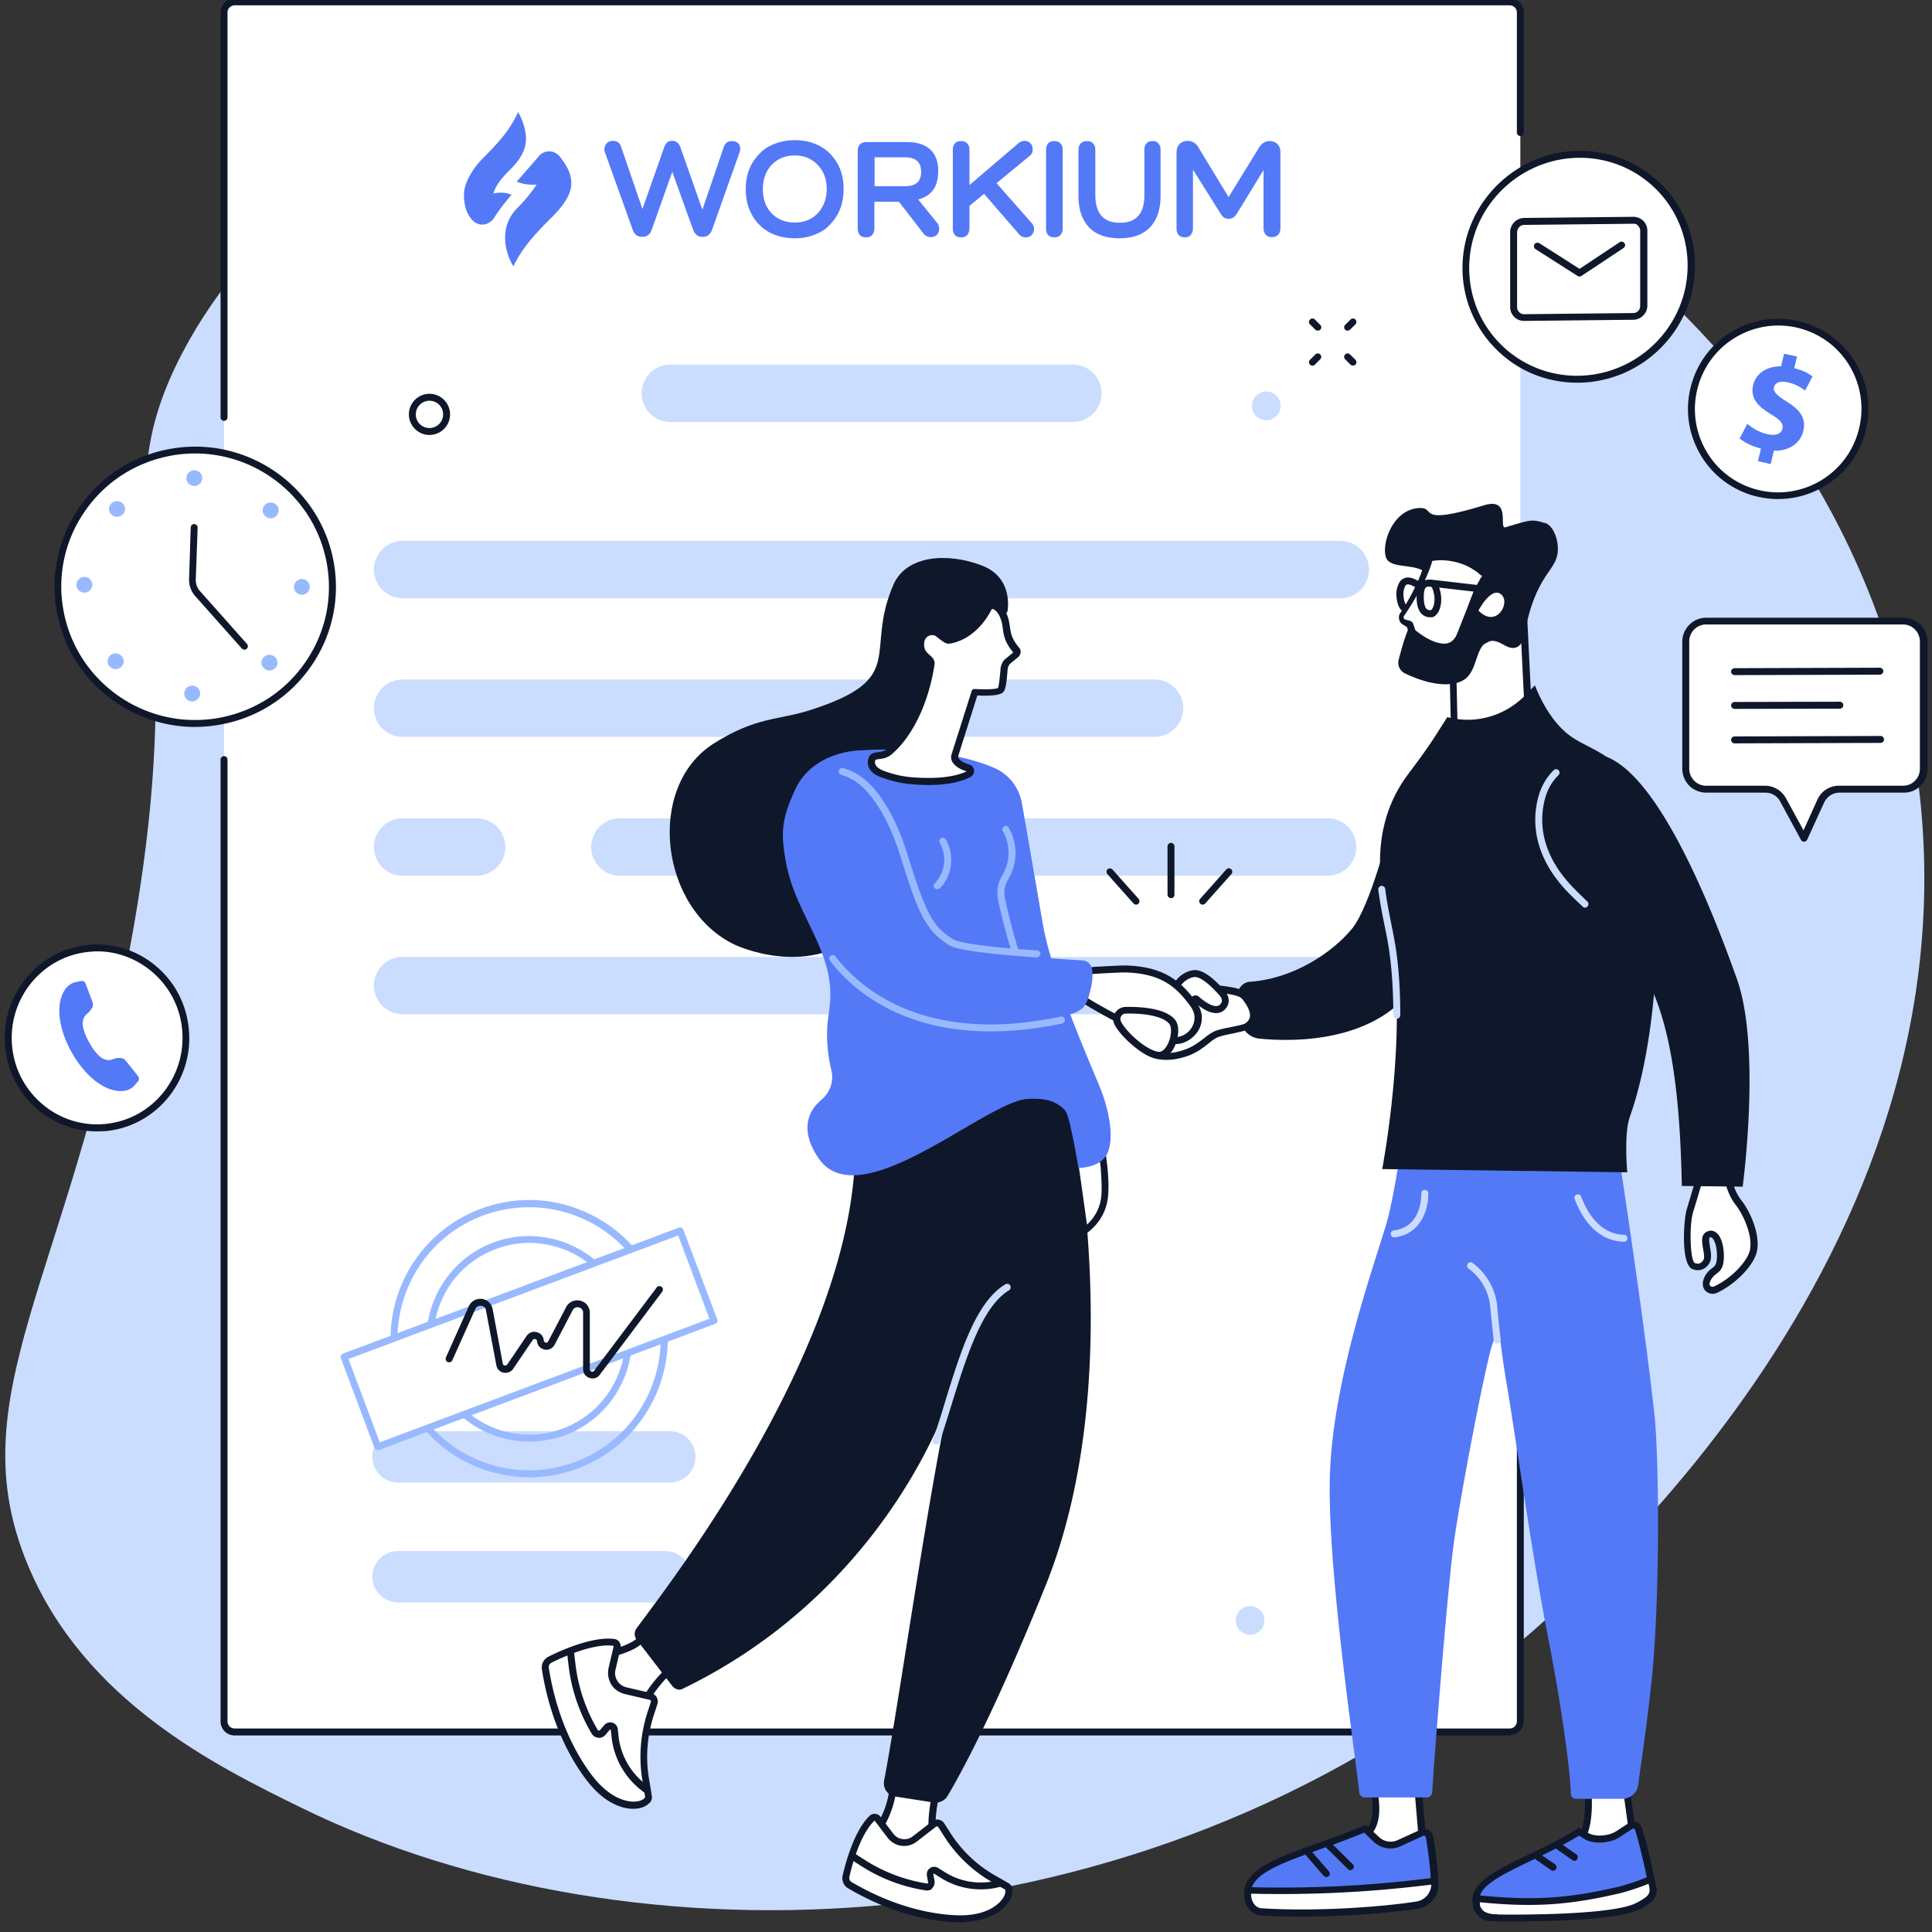 <svg xmlns="http://www.w3.org/2000/svg" width="240" height="240" fill="none" viewBox="0 0 240 240"><rect x="0" y="0" width="240" height="240" fill="#333333" stroke="none"/><g clip-path="url(#a)"><path fill="#CADDFF" d="M3.43 194.344c7.04 16.985 23.48 25.061 33.97 30.206 41.386 20.29 104.184 17.991 149.364-18.854 10.576-8.622 62.654-53.831 50.439-115.134C226.368 36.387 172.336 4.888 126.869.634 89.19-2.872 40.016 10.751 22.685 43.774c-10.92 20.778 2.242 27.389-6.639 74.465-7.702 40.754-21.239 55.325-12.617 76.105Z"/><path fill="#fff" d="M187.511 215.152H29.152a1.338 1.338 0 0 1-1.322-1.322V1.554c0-.719.604-1.322 1.322-1.322H187.54c.718 0 1.322.603 1.322 1.322v212.247c-.029.747-.604 1.351-1.351 1.351Z"/><g fill="#0F182A"><path d="M187.511 215.583H29.152a1.742 1.742 0 0 1-1.753-1.753V94.356c0-.23.201-.43.43-.43.23 0 .432.2.432.43V213.83c0 .488.402.891.891.891H187.54a.896.896 0 0 0 .891-.891V69.64c0-.23.201-.431.431-.431.23 0 .431.2.431.43V213.83c-.029.948-.805 1.753-1.782 1.753ZM27.83 52.28a.442.442 0 0 1-.431-.43V1.553c0-.977.776-1.753 1.753-1.753H187.54c.977 0 1.753.776 1.753 1.753V16.47c0 .23-.201.431-.431.431a.442.442 0 0 1-.431-.43V1.553a.896.896 0 0 0-.891-.891H29.152a.895.895 0 0 0-.891.89V51.85c0 .23-.201.432-.431.432Z"/></g><path fill="#5479F7" d="M114.08 24.799v-.029c1.667-.431 2.471-1.61 2.471-3.535 0-1.178-.345-2.07-1.006-2.673-.661-.603-1.638-.92-2.931-.92h-4.943c-.345 0-.633.087-.834.288-.201.201-.287.46-.287.833v9.6c0 .345.086.632.258.833.173.201.46.287.776.287.345 0 .575-.086.748-.287.172-.201.287-.46.287-.833v-3.305h3.046l3.047 3.937c.201.287.546.46.891.46.316 0 .575-.086.776-.288.172-.172.287-.43.287-.747 0-.287-.086-.546-.287-.776L114.08 24.8Zm-1.667-1.667h-3.765v-3.593h3.765c1.35 0 2.011.604 2.011 1.811 0 1.207-.661 1.782-2.011 1.782Zm-21.527-5.604c-.46 0-.804.23-.977.747l-2.644 7.731h-.029l-2.701-7.674c-.202-.575-.546-.833-1.035-.833-.489-.029-.805.259-1.006.833l-2.673 7.588h-.029l-2.644-7.703c-.143-.46-.488-.718-.977-.718-.316 0-.575.086-.776.287-.201.173-.287.431-.316.747 0 .173.029.374.115.518l3.391 9.455c.202.604.604.92 1.179.92.575 0 1.006-.287 1.207-.92L83.5 21.38h.029l2.558 7.127c.23.604.603.92 1.178.92s.977-.287 1.207-.92l3.334-9.398c.086-.23.144-.43.144-.603 0-.316-.087-.575-.288-.747-.201-.144-.43-.23-.776-.23Zm10.318.316c-.747-.288-1.552-.431-2.472-.431-.833 0-1.667.143-2.443.43-.747.288-1.322.633-1.753 1.064-.402.402-.718.776-.92 1.092-.66.977-.977 2.156-.977 3.507 0 1.35.317 2.5.978 3.535a5.352 5.352 0 0 0 2.644 2.126c.747.288 1.552.431 2.471.431.92 0 1.696-.143 2.414-.43.748-.288 1.351-.633 1.754-1.064.402-.402.718-.776.919-1.092.661-1.006.977-2.184.977-3.535s-.316-2.53-.977-3.506a5.439 5.439 0 0 0-2.615-2.127Zm.374 8.65c-.748.776-1.696 1.15-2.846 1.15-1.15 0-2.126-.373-2.874-1.15-.747-.775-1.092-1.781-1.092-3.017s.374-2.213 1.092-2.99c.748-.775 1.696-1.177 2.874-1.177 1.179 0 2.098.402 2.846 1.178.747.776 1.12 1.782 1.12 2.989 0 1.207-.402 2.242-1.12 3.018Zm57.135-8.564c-.23-.259-.546-.402-.977-.402-.575 0-1.035.287-1.351.833l-3.765 6.122-3.736-6.15c-.316-.547-.776-.834-1.379-.834-.432.029-.776.144-1.006.431-.23.259-.345.604-.345 1.035v9.398c0 .345.086.632.258.833.173.173.432.287.748.287s.574-.086.747-.287c.172-.201.287-.46.287-.833V21.12h.029l3.449 5.49c.23.373.546.574.977.574.431-.028.747-.23.977-.603l3.305-5.403h.029v7.156c0 .345.086.632.288.833.172.202.431.288.747.288s.575-.086.776-.288c.172-.2.287-.46.287-.833v-9.427c0-.402-.115-.747-.345-.977Zm-34.919 4.828 4.11-3.391c.287-.23.402-.489.373-.834 0-.287-.086-.546-.287-.747a1.041 1.041 0 0 0-.747-.287c-.288.029-.518.115-.719.287l-6.093 5.202v-4.34c0-.344-.086-.632-.287-.833-.173-.201-.431-.287-.747-.287-.317 0-.604.086-.776.287-.173.201-.259.46-.259.833v9.715c0 .345.086.632.259.833.172.201.459.287.776.287.316 0 .574-.086.747-.287.172-.201.287-.46.287-.833v-2.788l1.811-1.495 4.311 4.972c.23.288.517.431.862.431s.575-.086.747-.287c.173-.172.288-.46.288-.776 0-.287-.115-.546-.345-.776l-4.311-4.886Zm19.371-5.23c-.316 0-.575.086-.747.287-.173.172-.259.46-.259.805v5.633c0 2.27-1.006 3.42-3.047 3.42-2.011 0-3.046-1.15-3.046-3.42v-5.605c0-.344-.086-.632-.287-.833-.173-.201-.432-.287-.748-.287s-.575.086-.776.287c-.172.201-.287.46-.287.833v5.634c0 1.753.46 3.046 1.322 3.966.862.89 2.127 1.35 3.794 1.35 1.667 0 2.902-.46 3.765-1.35.862-.891 1.322-2.213 1.322-3.966V18.62c0-.345-.087-.604-.288-.805-.143-.201-.402-.316-.718-.287Zm-12.186 0c-.345 0-.604.086-.776.287-.173.201-.259.46-.259.833v9.715c0 .345.086.632.259.833.172.201.46.287.776.287s.575-.086.747-.287c.173-.201.288-.46.288-.833v-9.715c0-.344-.087-.632-.288-.833-.172-.201-.431-.287-.747-.287ZM67.29 19.08c-.23.143-.373.345-.546.546-1.38 1.61-2.558 2.931-2.558 2.931 1.179.518 2.472.374 2.472.374s-.948 1.494-2.443 2.96a5.11 5.11 0 0 0-1.466 3.794c.058 2.012 1.035 3.391 1.035 3.391.949-2.04 2.5-3.851 4.656-5.978 1.466-1.437 2.53-2.903 2.53-4.31 0-1.352-.69-2.358-1.294-3.162-.604-.863-1.552-1.064-2.386-.546Zm-5.978 4.972s.03-1.006 2.041-2.96c1.178-1.15 2.07-2.501 1.983-4.053-.115-1.782-.977-3.104-.977-3.104-.948 2.04-2.098 3.449-4.34 5.69-1.638 1.668-2.385 3.392-2.385 4.513 0 1.207.23 2.155.833 2.96.604.834 1.58 1.035 2.357.517.23-.143.402-.316.546-.546 1.035-1.61 2.184-2.874 2.184-2.874-1.207-.488-2.27-.143-2.242-.143Z"/><g fill="#CADDFF"><path d="M166.502 125.999H50.017a3.563 3.563 0 1 1 0-7.127h116.485a3.563 3.563 0 0 1 3.564 3.563 3.545 3.545 0 0 1-3.564 3.564ZM59.214 108.784h-9.197a3.563 3.563 0 1 1 0-7.128h9.197a3.563 3.563 0 0 1 3.564 3.564 3.582 3.582 0 0 1-3.564 3.564ZM164.921 108.784H77.005a3.563 3.563 0 1 1 0-7.128h87.916a3.564 3.564 0 1 1 0 7.128ZM143.424 91.54H50.018a3.563 3.563 0 1 1 0-7.128h93.406a3.563 3.563 0 1 1 0 7.128ZM166.502 74.324H50.018a3.563 3.563 0 1 1 0-7.128h116.484a3.564 3.564 0 1 1 0 7.128ZM133.278 52.424H83.27a3.563 3.563 0 1 1 0-7.128h50.008a3.563 3.563 0 0 1 3.564 3.564 3.582 3.582 0 0 1-3.564 3.564ZM82.61 199.057H49.442a3.202 3.202 0 0 1-3.19-3.191 3.201 3.201 0 0 1 3.19-3.19h33.195a3.201 3.201 0 0 1 3.19 3.19c-.029 1.754-1.437 3.191-3.219 3.191ZM83.213 184.17h-33.77a3.201 3.201 0 0 1-3.19-3.19 3.201 3.201 0 0 1 3.19-3.19h33.77a3.201 3.201 0 0 1 3.19 3.19 3.201 3.201 0 0 1-3.19 3.19Z"/></g><path fill="#99B9FF" d="M65.738 183.509c-6.983 0-13.536-4.283-16.123-11.18-3.334-8.881 1.178-18.825 10.088-22.159 4.31-1.61 8.967-1.466 13.163.46a17.02 17.02 0 0 1 8.996 9.628c3.334 8.88-1.179 18.825-10.088 22.158a17.057 17.057 0 0 1-6.036 1.093Zm0-33.54c-1.925 0-3.88.345-5.748 1.034-8.45 3.162-12.732 12.589-9.57 21.038 2.443 6.553 8.708 10.605 15.318 10.605 1.897 0 3.823-.345 5.72-1.034 4.08-1.524 7.328-4.57 9.14-8.536 1.81-3.966 1.953-8.421.43-12.502-1.523-4.081-4.57-7.329-8.536-9.14a16.343 16.343 0 0 0-6.754-1.465Z"/><path fill="#99B9FF" d="M65.738 179.083c-5.173 0-10.059-3.162-11.956-8.277-2.471-6.582.891-13.968 7.473-16.44 3.19-1.207 6.668-1.063 9.771.345 3.105 1.408 5.461 3.937 6.668 7.128 2.472 6.581-.89 13.967-7.472 16.439-1.495.517-2.99.805-4.484.805Zm0-24.688c-1.408 0-2.816.259-4.167.776-6.15 2.299-9.283 9.168-6.955 15.318 2.3 6.151 9.168 9.284 15.318 6.956 6.15-2.3 9.284-9.169 6.956-15.319a11.89 11.89 0 0 0-6.208-6.668c-1.61-.689-3.277-1.063-4.944-1.063Z"/><path fill="#fff" d="m84.506 152.925-41.768 15.647 4.174 11.142 41.768-15.647-4.174-11.142Z"/><path fill="#99B9FF" d="M46.913 180.146a.432.432 0 0 1-.402-.288l-4.167-11.151a.588.588 0 0 1 0-.316c.057-.115.143-.172.23-.23l41.76-15.663a.583.583 0 0 1 .315 0 .58.58 0 0 1 .23.23l4.225 11.18c.086.229-.029.459-.258.546l-41.76 15.663c-.058 0-.115.029-.173.029Zm-3.62-11.324 3.88 10.347 40.954-15.348-3.88-10.346-40.955 15.347Z"/><path fill="#0F182A" d="M73.613 171.237c-.115 0-.258-.029-.373-.058-.49-.172-.805-.603-.805-1.092v-7.013a.639.639 0 0 0-.517-.661c-.26-.057-.604 0-.777.345l-2.241 4.283a1.14 1.14 0 0 1-1.265.603c-.517-.115-.89-.517-.92-1.035-.028-.201-.172-.258-.23-.258a.269.269 0 0 0-.316.115l-2.414 3.563c-.258.403-.747.575-1.207.489a1.133 1.133 0 0 1-.89-.92l-1.294-6.84c-.058-.373-.345-.517-.604-.546a.698.698 0 0 0-.718.402l-2.846 6.352c-.086.23-.344.316-.574.23-.23-.086-.316-.345-.23-.575l2.845-6.351c.288-.633.92-.978 1.61-.92.69.086 1.207.575 1.35 1.264l1.265 6.783c.029.173.172.23.23.23.057 0 .201.029.316-.115l2.414-3.564c.288-.402.776-.603 1.265-.459.488.114.833.517.862 1.034a.298.298 0 0 0 .23.259c.057 0 .23.029.316-.144l2.242-4.282a1.547 1.547 0 0 1 1.753-.776 1.507 1.507 0 0 1 1.178 1.494v7.013c0 .201.144.259.201.287.058.029.23.058.345-.115l7.76-10.317c.144-.202.403-.23.604-.087.2.144.23.403.086.604l-7.76 10.318c-.201.287-.517.46-.89.46Z"/><path fill="#fff" d="M236.456 98.035h-7.99c-.977 0-1.868.575-2.299 1.494l-2.099 4.599-2.586-4.771a2.529 2.529 0 0 0-2.213-1.322h-7.358c-1.379 0-2.529-1.15-2.529-2.558V79.698c0-1.408 1.121-2.557 2.529-2.557h24.545c1.379 0 2.529 1.15 2.529 2.557v15.779c0 1.437-1.121 2.558-2.529 2.558Z"/><path fill="#0F182A" d="M224.097 104.559c-.143 0-.316-.086-.373-.23l-2.587-4.77a2.06 2.06 0 0 0-1.839-1.093h-7.358a3.058 3.058 0 0 1-2.098-.862 3.058 3.058 0 0 1-.862-2.098V79.727c0-1.638 1.322-2.989 2.96-2.989h24.544c1.639 0 2.961 1.351 2.961 2.99v15.778c0 .804-.317 1.552-.863 2.098-.546.575-1.293.862-2.098.862h-7.989c-.805 0-1.552.489-1.897 1.236L224.5 104.3c-.087.144-.23.259-.403.259ZM211.94 77.572c-1.149 0-2.098.948-2.098 2.126v15.779c0 .575.23 1.092.604 1.494.402.403.919.633 1.465.633h7.358c1.063 0 2.069.603 2.587 1.552l2.184 3.995 1.724-3.823a2.929 2.929 0 0 1 2.673-1.724h7.99c.546 0 1.092-.23 1.466-.633.402-.402.603-.92.603-1.494V79.698c0-1.178-.948-2.126-2.098-2.126H211.94Z"/><g fill="#0F182A"><path d="M215.475 83.866a.442.442 0 0 1-.431-.431c0-.23.201-.431.431-.431l18.049-.058c.23 0 .431.201.431.431 0 .23-.201.431-.431.431l-18.049.058ZM215.475 88.062a.442.442 0 0 1-.431-.431c0-.23.201-.431.431-.431l13.077-.03c.23 0 .431.202.431.432 0 .23-.201.431-.431.431l-13.077.029ZM215.475 92.344a.442.442 0 0 1-.431-.43c0-.23.201-.432.431-.432l18.135-.057c.23 0 .431.201.431.43 0 .23-.201.432-.431.432l-18.135.057Z"/></g><path fill="#fff" d="M228.258 58.65c4.347-4.066 4.574-10.886.507-15.232-4.067-4.347-10.887-4.574-15.233-.507s-4.573 10.887-.507 15.233c4.067 4.347 10.887 4.573 15.233.507Z"/><path fill="#0F182A" d="M220.878 61.995c-.977 0-2.012-.144-2.989-.403-2.874-.804-5.288-2.672-6.754-5.288-1.465-2.615-1.839-5.633-1.034-8.507.804-2.874 2.672-5.288 5.288-6.754 2.615-1.466 5.633-1.84 8.507-1.035 2.874.805 5.288 2.673 6.754 5.289 1.466 2.615 1.839 5.633 1.035 8.507-1.351 4.943-5.892 8.19-10.807 8.19Zm.029-21.555c-4.541 0-8.708 3.017-9.973 7.587a10.317 10.317 0 0 0 .949 7.875c1.35 2.414 3.563 4.138 6.236 4.886 5.49 1.523 11.209-1.696 12.732-7.214.747-2.673.402-5.46-.948-7.875-1.351-2.414-3.564-4.139-6.237-4.886a10.279 10.279 0 0 0-2.759-.373Z"/><path fill="#5479F7" d="m218.378 57.281.373-1.552c-1.092-.287-2.098-.776-2.644-1.264l.949-1.81c.603.516 1.494 1.063 2.558 1.292.948.202 1.667-.028 1.81-.69.144-.632-.287-1.12-1.408-1.781-1.609-.949-2.615-2.012-2.242-3.621.345-1.438 1.638-2.357 3.478-2.357l.373-1.552 1.61.345-.345 1.437c1.092.287 1.782.66 2.27 1.034l-.919 1.754c-.374-.26-1.064-.805-2.242-1.035-1.063-.23-1.523.172-1.638.632-.115.546.373 1.006 1.638 1.81 1.782 1.093 2.357 2.156 2.012 3.622-.345 1.466-1.696 2.5-3.65 2.443l-.403 1.667-1.58-.374Z"/><path fill="#fff" d="M204.781 43.991c6.055-4.856 7.066-13.652 2.259-19.645-4.806-5.993-13.612-6.914-19.667-2.058-6.055 4.857-7.067 13.652-2.26 19.646 4.807 5.992 13.613 6.914 19.668 2.057Z"/><path fill="#0F182A" d="M195.932 47.539c-3.794 0-7.387-1.466-10.059-4.139a14.218 14.218 0 0 1-4.197-10.116c0-7.933 6.496-14.457 14.457-14.543 3.851-.029 7.501 1.437 10.231 4.139a14.217 14.217 0 0 1 4.196 10.116c0 7.933-6.495 14.457-14.456 14.543h-.172Zm.316-27.936h-.144c-7.472.087-13.594 6.208-13.594 13.68 0 3.622 1.408 6.985 3.937 9.514a13.376 13.376 0 0 0 9.456 3.88h.144c7.472-.087 13.594-6.208 13.594-13.68a13.345 13.345 0 0 0-13.393-13.394Z"/><path fill="#fff" d="m202.915 39.29-13.565.143a1.288 1.288 0 0 1-1.293-1.293V28.8c0-.72.575-1.294 1.293-1.323l13.565-.143c.719 0 1.294.574 1.294 1.293v9.34c0 .748-.575 1.322-1.294 1.322Z"/><path fill="#0F182A" d="M189.321 39.865a1.721 1.721 0 0 1-1.724-1.696v-9.34c0-.949.776-1.725 1.724-1.754l13.566-.143c.46 0 .891.172 1.236.488.316.316.517.747.517 1.207v9.34c0 .95-.776 1.725-1.724 1.754l-13.595.144Zm13.623-12.071-13.594.144c-.488 0-.862.402-.891.89v9.341c0 .23.086.431.259.604a.825.825 0 0 0 .603.258l13.566-.143c.488 0 .862-.403.862-.891v-9.34a.825.825 0 0 0-.259-.605c-.115-.172-.316-.258-.546-.258Z"/><path fill="#0F182A" d="M196.219 34.347a.545.545 0 0 1-.23-.058l-5.231-3.334c-.201-.115-.258-.402-.143-.603.115-.201.402-.259.603-.144l5.001 3.19 4.972-3.305c.201-.144.46-.086.604.115.143.201.086.46-.115.604l-5.202 3.448a.467.467 0 0 1-.259.087Z"/><path fill="#fff" d="M24.237 89.873c9.413 0 17.043-7.605 17.043-16.986 0-9.38-7.63-16.985-17.043-16.985-9.412 0-17.043 7.605-17.043 16.985 0 9.381 7.63 16.986 17.043 16.986Z"/><path fill="#0F182A" d="M24.237 90.304c-8.22 0-15.577-5.834-17.158-14.198a17.25 17.25 0 0 1 2.73-13.02 17.37 17.37 0 0 1 11.21-7.3c9.455-1.781 18.623 4.456 20.405 13.882a17.25 17.25 0 0 1-2.73 13.02 17.37 17.37 0 0 1-11.21 7.3 18.007 18.007 0 0 1-3.247.316Zm0-33.971c-1.006 0-2.04.086-3.075.287-4.368.834-8.162 3.277-10.663 6.956a16.317 16.317 0 0 0-2.586 12.387c1.695 8.967 10.404 14.887 19.4 13.191 4.368-.833 8.162-3.276 10.662-6.955 2.5-3.65 3.42-8.047 2.587-12.387-1.523-7.932-8.507-13.48-16.325-13.48Z"/><path fill="#0F182A" d="M30.359 80.705a.462.462 0 0 1-.316-.144l-5.777-6.495a3.032 3.032 0 0 1-.776-2.156l.201-6.38c0-.23.201-.431.431-.431.23 0 .431.2.431.43l-.23 6.41c-.028.575.173 1.12.575 1.552l5.777 6.495a.417.417 0 0 1-.029.604.369.369 0 0 1-.287.115Z"/><g fill="#99B9FF"><path d="M25.1 59.207c.114.546-.26 1.034-.777 1.15-.546.086-1.063-.26-1.15-.777-.114-.546.26-1.034.777-1.15.517-.114 1.035.23 1.15.777ZM15.098 62.425c.46.317.575.92.258 1.351-.316.46-.92.546-1.379.259-.46-.316-.575-.92-.259-1.35.288-.46.92-.576 1.38-.26ZM10.298 71.68c.546-.086 1.064.259 1.15.776.115.517-.259 1.035-.776 1.15-.546.086-1.064-.259-1.15-.776-.115-.517.259-1.035.776-1.15ZM13.546 81.595a.98.98 0 0 1 1.38-.258c.46.316.574.92.258 1.35a.98.98 0 0 1-1.38.259c-.46-.287-.574-.89-.258-1.35ZM22.915 86.337c-.115-.546.259-1.035.776-1.15.546-.086 1.064.26 1.15.776.115.547-.259 1.035-.776 1.15a.947.947 0 0 1-1.15-.776ZM32.917 83.118c-.46-.316-.575-.92-.259-1.35.316-.46.92-.546 1.38-.259.46.316.575.92.258 1.35-.316.46-.948.576-1.38.26ZM37.688 73.864c-.546.086-1.064-.259-1.15-.776-.115-.517.259-1.034.776-1.15.546-.086 1.063.26 1.15.776.115.518-.23 1.035-.776 1.15ZM34.44 63.95a.98.98 0 0 1-1.38.258c-.46-.316-.574-.92-.258-1.351a.98.98 0 0 1 1.38-.259c.46.288.574.891.258 1.351Z"/></g><path fill="#fff" d="M12.051 140.111c6.096 0 11.037-5.006 11.037-11.18 0-6.175-4.941-11.18-11.037-11.18-6.095 0-11.036 5.005-11.036 11.18 0 6.174 4.941 11.18 11.036 11.18Z"/><path fill="#0F182A" d="M12.023 140.542c-2.644 0-5.174-.92-7.243-2.615-2.385-1.983-3.851-4.771-4.138-7.904-.604-6.38 4.052-12.042 10.346-12.646 3.018-.287 5.978.633 8.335 2.587 2.385 1.983 3.85 4.771 4.138 7.904.604 6.38-4.052 12.042-10.346 12.645-.345 0-.719.029-1.092.029Zm.057-22.36c-.345 0-.66.029-1.006.058-5.834.546-10.116 5.805-9.57 11.697.258 2.874 1.638 5.46 3.85 7.3a10.46 10.46 0 0 0 7.703 2.385c5.835-.546 10.117-5.805 9.57-11.697-.258-2.874-1.637-5.461-3.85-7.3-1.926-1.581-4.254-2.443-6.697-2.443Z"/><path fill="#5479F7" d="m17.167 133.702-1.58-1.983a.858.858 0 0 0-.604-.288h-.259c-.23 0-.46.058-.69.144-.632.259-1.638.259-2.931-2.041-1.293-2.299-.805-3.161-.287-3.592.23-.173.402-.402.574-.661l.058-.086a.826.826 0 0 0 .057-.69l-.89-2.357a.502.502 0 0 0-.518-.287l-.575.115a2.169 2.169 0 0 0-1.264.718c-1.38 1.638-1.15 4.886.69 8.105 1.839 3.248 4.54 5.087 6.61 4.685.488-.087.92-.345 1.236-.748l.402-.459a.59.59 0 0 0-.029-.575Z"/><path fill="#fff" d="m203.261 231.189-7.588-1.494c1.466-1.897 1.868-4.053 1.523-7.961l4.743-.259 1.322 9.714Z"/><path fill="#0F182A" d="m203.778 231.735-8.881-1.753.431-.546c1.409-1.782 1.782-3.794 1.437-7.645l-.028-.431 5.575-.317 1.466 10.692Zm-7.357-2.328 6.351 1.236-1.207-8.709-3.88.23c.23 3.392-.115 5.49-1.264 7.243Z"/><path fill="#5479F7" d="M203.548 227.165c.374 1.149 1.178 4.368 1.552 6.323.23 1.235-.517 2.414-1.696 2.787-3.333 1.064-11.409 1.351-18.135 1.926-.46.029-1.322-.144-1.724-1.236-1.437-3.765 5.748-5.202 12.646-9.455 0 0 .431.316 1.063.632 1.063.489 2.73.345 3.708-.316l1.58-1.035c.345-.23.862-.057 1.006.374Z"/><path fill="#0F182A" d="M185.154 238.661c-.689 0-1.58-.402-2.011-1.523-1.15-2.96 2.299-4.599 6.61-6.697 1.925-.919 4.081-1.954 6.208-3.276l.258-.144.23.173s.403.316.977.574c.92.432 2.415.288 3.306-.258l1.58-1.035c.288-.201.661-.23.977-.115.317.115.575.374.69.719.374 1.178 1.207 4.426 1.552 6.38a2.876 2.876 0 0 1-1.983 3.276c-2.529.805-7.559 1.15-12.904 1.524-1.782.115-3.593.258-5.317.402h-.173Zm11.008-10.634c-2.098 1.265-4.196 2.271-6.064 3.162-4.484 2.155-6.984 3.477-6.179 5.604.373 1.006 1.149.977 1.293.977 1.724-.144 3.564-.287 5.317-.402 5.058-.345 10.26-.719 12.703-1.495a2.058 2.058 0 0 0 1.408-2.299c-.345-1.868-1.149-5.116-1.523-6.265-.029-.115-.115-.144-.144-.144-.028-.029-.115-.029-.201.029l-1.581 1.034c-1.12.719-2.96.891-4.138.345a8.577 8.577 0 0 1-.891-.546Z"/><path fill="#fff" d="M205.33 234.379c0 .028 0 .057.029.057.23 1.236-.747 1.753-1.868 2.328-3.334 1.724-17.388 1.494-17.388 1.494s-1.868.144-2.414-.948c-.087-.172-.173-.259-.202-.46-.028-.23-.057-1.006-.057-1.006 7.013.748 11.582.403 17.876-1.092.776-.172 3.104-.948 3.794-1.351-.029 0 .058.288.23.978Z"/><path fill="#0F182A" d="M187.942 238.69h-1.868c-.23 0-2.155.086-2.816-1.179-.029-.028-.029-.057-.058-.086-.057-.115-.172-.258-.201-.517-.029-.23-.058-.977-.058-1.035 0-.115.058-.258.144-.345.086-.086.201-.115.345-.115 6.811.719 11.295.46 17.733-1.063.747-.172 3.046-.92 3.679-1.293.114-.058.258-.087.373-.029.115.057.23.144.259.287 0 0 .086.288.258 1.006 0 .058.029.086.029.086.288 1.552-.977 2.213-2.098 2.788-2.673 1.351-11.755 1.495-15.721 1.495Zm-1.868-.862c.144 0 13.997.229 17.187-1.437 1.264-.661 1.782-1.035 1.638-1.869v-.057c-.057-.173-.086-.345-.115-.46-.977.431-2.73.977-3.42 1.15-6.409 1.523-10.893 1.81-17.532 1.149 0 .201.029.403.029.46 0 .058.029.086.086.173.029.057.058.086.087.143.431.805 1.983.719 2.011.719l.029.029ZM195.587 231.16a.47.47 0 0 1-.259-.086l-2.098-1.466c-.201-.144-.23-.402-.115-.604.144-.201.403-.229.604-.114l2.098 1.465c.201.144.23.403.115.604a.374.374 0 0 1-.345.201ZM192.914 232.396a.326.326 0 0 1-.23-.087l-1.839-1.264c-.201-.144-.259-.402-.115-.604.144-.201.402-.258.604-.115l1.839 1.265c.201.144.259.402.115.604a.494.494 0 0 1-.374.201Z"/><path fill="#fff" d="m176.82 229.895-5.346 1.696-2.788-2.931c3.018-1.552 2.127-4.771 2.041-6.812l5.374-.23.719 8.277Z"/><path fill="#0F182A" d="m171.359 232.08-3.363-3.535.518-.259c2.299-1.178 2.069-3.391 1.897-5.346-.029-.373-.058-.747-.087-1.063l-.028-.431 6.236-.259.776 9.024-5.949 1.869Zm-1.983-3.306 2.213 2.328 4.742-1.494-.632-7.501-4.541.201c.029.201.029.374.057.603.201 1.84.46 4.34-1.839 5.863Z"/><path fill="#5479F7" d="M177.595 228.228c.202 1.264.547 3.621.633 5.748.057 1.322-.92 2.472-2.242 2.673-3.707.575-12.128 1.322-19.313.833-.489-.028-1.38-.373-1.639-1.609-.948-4.225 6.524-5.375 14.514-8.737l1.437 1.322a2.555 2.555 0 0 0 2.817.46l2.759-1.265a.766.766 0 0 1 1.034.575Z"/><path fill="#0F182A" d="M161.702 238.086c-1.695 0-3.391-.057-5.029-.144-.748-.057-1.725-.574-2.041-1.925-.776-3.535 3.535-5.087 9.025-7.042 1.753-.632 3.765-1.35 5.748-2.184l.258-.115 1.639 1.524a2.098 2.098 0 0 0 2.356.373l2.759-1.264c.316-.144.69-.144 1.035.028.316.173.546.489.603.834.202 1.236.575 3.65.633 5.805a3.057 3.057 0 0 1-2.587 3.133c-3.018.431-8.679.977-14.399.977Zm7.76-10.433c-1.925.805-3.822 1.495-5.547 2.098-5.259 1.897-9.082 3.248-8.478 6.036.259 1.15 1.092 1.265 1.236 1.265 7.127.459 15.405-.23 19.227-.834a2.208 2.208 0 0 0 1.868-2.242c-.086-2.126-.431-4.483-.632-5.69-.029-.115-.115-.201-.144-.201a.267.267 0 0 0-.259 0l-2.759 1.264c-1.092.517-2.385.288-3.305-.517l-1.207-1.179Z"/><path fill="#fff" d="M178.199 233.66v.316c.058 1.322-.92 2.471-2.242 2.673-3.707.574-12.128 1.322-19.313.833-.489-.029-1.38-.373-1.638-1.609-.087-.374-.058-1.064-.058-1.064h.517a148.24 148.24 0 0 0 21.728-1.063l1.006-.086Z"/><path fill="#0F182A" d="M161.702 238.086c-1.695 0-3.391-.057-5.029-.144-.748-.057-1.725-.574-2.041-1.925-.086-.431-.057-1.092-.057-1.179 0-.23.201-.402.431-.402h.517a147.59 147.59 0 0 0 21.67-1.063l.977-.115c.115-.029.23.028.345.086a.458.458 0 0 1 .144.316v.316a3.056 3.056 0 0 1-2.587 3.133c-2.989.431-8.65.977-14.37.977Zm-6.294-2.817c0 .202.029.403.058.518.258 1.149 1.092 1.264 1.235 1.264 7.128.46 15.405-.23 19.228-.833 1.063-.173 1.839-1.035 1.868-2.098l-.518.057a149.346 149.346 0 0 1-21.785 1.064l-.086.028ZM167.766 232.309a.432.432 0 0 1-.316-.115l-2.644-2.615a.418.418 0 0 1 0-.604.418.418 0 0 1 .604 0l2.644 2.615a.418.418 0 0 1 0 .604.444.444 0 0 1-.288.115ZM164.749 233.171a.46.46 0 0 1-.316-.143l-2.357-2.731c-.144-.172-.144-.46.057-.603.173-.144.46-.144.604.057l2.357 2.731c.143.172.143.459-.058.603a.48.48 0 0 1-.287.086Z"/><path fill="#5479F7" d="M185.356 167.098c-.805 2.385-3.909 18.394-4.771 24.688-.776 5.719-2.443 26.786-2.673 30.867-.029.345-.316.632-.661.632h-7.731a.657.657 0 0 1-.661-.603c-.432-4.254-4.053-28.051-3.65-39.576.431-12.559 6.064-27.504 7.156-31.614 1.092-4.11 2.414-13.853 2.414-13.853l26.039 4.053s3.276 21.095 4.684 33.856c.633 5.604.719 23.854-.373 33.597-.69 6.323-1.351 10.346-1.61 12.531a2.022 2.022 0 0 1-2.011 1.782h-5.72a.651.651 0 0 1-.661-.661c-.029-2.616-1.149-10.95-2.845-19.515-1.954-9.973-4.11-25.55-5.202-31.844-.345-2.07-.661-4.455-.92-6.726l-.804 2.386Z"/><path fill="#CADDFF" d="M185.988 166.897a.437.437 0 0 1-.432-.374c-.172-1.638-.344-3.161-.431-4.167a6.625 6.625 0 0 0-2.701-4.771c-.201-.144-.23-.403-.086-.604.143-.201.402-.23.603-.086 1.725 1.293 2.845 3.248 3.047 5.374.086 1.006.229 2.501.431 4.139a.448.448 0 0 1-.374.489h-.057ZM201.737 154.251c-3.822-.086-5.547-3.736-6.121-5.317-.087-.23.028-.46.258-.546.23-.086.46.029.546.259.518 1.408 2.041 4.656 5.317 4.742.23 0 .431.201.431.431a.423.423 0 0 1-.431.431ZM173.198 153.705a.436.436 0 0 1-.431-.374.445.445 0 0 1 .374-.488c3.535-.403 3.42-4.426 3.42-4.599 0-.23.172-.431.402-.431h.029c.23 0 .431.172.431.402.058 1.725-.747 5.087-4.196 5.49h-.029Z"/><path fill="#fff" d="m189.868 89.183-.604-12.215-8.823 4.599.172 7.73c.086 1.725 1.552 2.674 1.552 2.674 1.84 1.322 4.369 1.034 6.208-.259l.431-.287c.719-.546 1.121-1.38 1.064-2.242Z"/><path fill="#0F182A" d="M184.982 93.235a5.24 5.24 0 0 1-3.047-.948c-.057-.029-1.638-1.063-1.724-2.989l-.173-7.731a.46.46 0 0 1 .23-.402l8.824-4.599a.489.489 0 0 1 .402 0 .573.573 0 0 1 .23.345l.603 12.215a2.952 2.952 0 0 1-1.235 2.586l-.432.288c-1.149.833-2.442 1.235-3.678 1.235Zm-4.11-11.41.172 7.444c.058 1.466 1.351 2.3 1.351 2.3 1.581 1.12 3.909 1.034 5.719-.26l.432-.287c.603-.43.919-1.12.89-1.839l-.574-11.525-7.99 4.168Z"/><path fill="#0F182A" d="M176.216 63.115c2.357-.172-.575 2.3 8.134-.345 3.477-1.063 1.753 3.018 2.672 2.73 3.334-1.005 3.219-.976 4.858-.545 1.092.258 1.81 2.242 1.609 3.736-.259 1.954-1.868 2.472-3.248 6.61-.977 2.903-.718 4.656-1.868 5.116-1.178.431-2.069-1.12-3.391-.747-1.724.488-1.351 3.449-2.989 4.684-1.035.776-3.478 1.179-7.444-.69a1.475 1.475 0 0 1-.805-1.695c.23-.862.518-1.983.891-3.018 1.782-4.914 3.535-6.035 2.874-7.3-1.005-1.925-4.684-.776-5.317-2.356-.632-1.667.776-5.95 4.024-6.18Z"/><path fill="#fff" d="m184.579 71.45-.661 1.265a14.893 14.893 0 0 0-.805 1.84c-.431 1.178-1.235 3.19-1.695 4.34-1.437 3.65-5.978-.288-5.978-.288l-.316-1.006-.604-.23c-.115-.058-.23-.115-.316-.201a.692.692 0 0 1-.029-.834c.891-1.322 2.73-4.34 3.391-7.013 0 0 3.852-1.034 7.013 2.127Z"/><path fill="#0F182A" d="M185.01 71.393c-.143.345-.287.69-.46 1.035l-.459.92c-.144.287-.259.574-.374.833-.115.287-.201.575-.316.89-.431 1.208-.92 2.386-1.38 3.564l-.172.432c-.058.172-.144.316-.23.488a2.666 2.666 0 0 1-.747.862c-.316.23-.69.403-1.092.431a3.464 3.464 0 0 1-1.093-.028c-.689-.144-1.322-.431-1.896-.747-.575-.345-1.121-.69-1.639-1.15-.057-.058-.115-.115-.115-.201-.115-.345-.201-.661-.316-1.006l.259.259a3.261 3.261 0 0 1-.546-.288c-.086-.057-.23-.144-.345-.23-.115-.115-.201-.23-.23-.373a.944.944 0 0 1 .029-.834c.029-.029.029-.057.057-.086l.029-.058.086-.115.173-.258c.431-.69.833-1.38 1.207-2.098.373-.719.718-1.437 1.006-2.184.287-.748.546-1.495.718-2.242a.4.4 0 0 1 .316-.316c.374-.087.69-.144 1.035-.173.345-.029.661-.029 1.006-.029a7.753 7.753 0 0 1 1.983.345 8.52 8.52 0 0 1 2.673 1.408c.144.115.258.23.373.317l.058.028.057.058.144.144c.058.172.115.287.201.402Zm-.862.115H184.004l-.057-.057c-.115-.087-.23-.202-.345-.288-.23-.201-.489-.345-.747-.517a6.954 6.954 0 0 0-1.638-.719 7.486 7.486 0 0 0-1.782-.316 4.621 4.621 0 0 0-.891 0c-.288.029-.604.058-.862.115l.316-.316c-.431 1.638-1.179 3.133-1.983 4.54a31.867 31.867 0 0 1-1.294 2.099l-.172.259-.086.114-.029.058-.029.029a.314.314 0 0 0 0 .316c.058.115.144.144.288.172.201.058.402.087.574.173a.562.562 0 0 1 .259.258c.115.317.23.662.345 1.006l-.115-.2c.46.373.977.746 1.494 1.034.518.287 1.093.546 1.639.632.546.115 1.092.058 1.465-.259.202-.143.345-.344.489-.574.057-.115.115-.23.172-.374l.173-.431c.46-1.178.948-2.357 1.379-3.535.115-.288.23-.604.345-.891.115-.316.259-.604.403-.891.086-.144.143-.287.23-.431.057-.115.114-.23.201-.345.086-.201.23-.431.402-.661Z"/><path fill="#fff" d="M183.66 75.847s1.581-3.046 2.816-2.011c1.236 1.005-.603 4.31-2.816 2.011Z"/><g fill="#0F182A"><path d="M177.653 76.681c-.402 0-.747-.144-1.034-.402-.46-.46-.69-1.236-.633-2.386.058-.948.316-1.494.862-1.753a1.529 1.529 0 0 1 1.179-.029c.316.115.546.345.661.633.575 1.437.345 2.644-.029 3.305-.23.373-.517.603-.805.632-.086-.029-.143 0-.201 0Zm-.144-3.822c-.086 0-.172.028-.287.057-.259.115-.345.603-.345 1.006-.057 1.15.201 1.58.345 1.724.115.115.316.173.546.144.201-.086.776-1.178.144-2.759-.029-.029-.086-.115-.173-.144-.086 0-.143-.028-.23-.028Z"/><path d="M185.097 73.72h-.058l-7.415-.861a.43.43 0 0 1-.373-.49.446.446 0 0 1 .488-.373l7.415.863a.43.43 0 0 1 .374.488.435.435 0 0 1-.431.374ZM174.406 75.934c-.058 0-.115 0-.173-.029-.23-.115-.431-.402-.575-.862-.115-.345-.46-1.58.173-2.673.172-.316.46-.517.804-.604.776-.172 1.667.489 1.754.546.201.144.23.403.086.604-.144.201-.403.23-.604.086-.201-.143-.747-.46-1.063-.402-.058 0-.144.057-.23.172-.489.891-.115 2.127.086 2.357a.452.452 0 0 1 .173.546c-.115.172-.259.259-.431.259Z"/></g><path fill="#0F182A" d="M172.681 102.749s-2.443 9.886-4.771 12.674c-2.328 2.788-6.984 6.064-12.473 6.524 0 0-3.104-.201-1.15 5.403.316.92 1.121 1.552 2.098 1.667 4.196.431 15.951.719 20.492-8.449 5.576-11.295-4.196-17.819-4.196-17.819Z"/><path fill="#0F182A" d="M190.672 85.13s1.322 3.737 3.909 5.921c2.587 2.185 6.495 2.3 8.766 7.731 3.966 9.427 2.816 29.718-.891 39.978-.747 2.07-.316 6.869-.316 6.869l-30.436-.402s3.334-17.359.977-29.085c-.977-4.857-3.133-12.905 2.328-20.09 1.236-1.638 2.472-3.305 3.564-5.058l1.207-1.897c.259.058.546.115.862.172 3.276.575 6.639-.574 8.938-3.017l1.092-1.121Z"/><path fill="#CADDFF" d="M173.515 126.545a.443.443 0 0 1-.432-.431c0-3.793-.287-7.127-.833-9.886-.058-.316-.144-.661-.201-1.006-.288-1.38-.604-2.96-.834-4.685a.446.446 0 0 1 .374-.488c.23-.029.46.143.489.373.201 1.696.546 3.248.804 4.627.086.345.144.69.201 1.006.575 2.817.863 6.208.863 10.059a.423.423 0 0 1-.431.431Z"/><path fill="#fff" d="M214.757 146.75s.201 1.409 1.207 2.673c1.006 1.265 2.27 4.052 1.811 6.007-.345 1.437-2.3 3.65-4.656 4.742-.345.172-.748.115-1.006-.172-.201-.23-.288-.575-.029-1.121.489-1.006 1.121-.978 1.437-1.696.374-.92.144-4.024-1.121-3.88-1.149.115 0 2.357-.345 3.248-.287.718-.977 1.034-1.667.718-1.006-.431-.891-5.346-.431-6.869.46-1.523 1.236-4.167 1.236-4.167l3.564.517Z"/><path fill="#0F182A" d="M212.745 160.718a1.24 1.24 0 0 1-.92-.403c-.201-.229-.488-.747-.115-1.609.288-.632.661-.92.949-1.15.23-.172.373-.287.488-.546.259-.603.173-2.414-.345-3.104-.172-.23-.287-.201-.344-.201-.029 0-.087 0-.087.029-.115.172 0 .805.058 1.236.115.603.201 1.236.029 1.695-.173.46-.518.834-.949 1.006-.402.173-.862.144-1.293-.028-1.437-.633-1.064-6.122-.69-7.387.46-1.523 1.236-4.167 1.236-4.167l.115-.345 4.282.604.058.316a5.8 5.8 0 0 0 1.121 2.471c1.092 1.38 2.385 4.283 1.896 6.381-.402 1.696-2.586 3.966-4.885 5.058-.23.115-.403.144-.604.144Zm-.259-7.846c.288 0 .661.115 1.006.546.719.977.805 3.132.46 3.937-.172.46-.488.69-.747.891a2.355 2.355 0 0 0-.719.834c-.201.459-.086.603-.028.661.115.115.316.143.488.057 2.271-1.063 4.11-3.161 4.426-4.455.403-1.81-.805-4.454-1.753-5.661-.776-1.006-1.092-2.041-1.236-2.558l-2.903-.403c-.23.776-.776 2.644-1.149 3.823-.518 1.695-.374 6.035.201 6.351.201.087.431.115.632.029.201-.086.374-.259.489-.517.086-.23 0-.805-.086-1.236-.115-.747-.259-1.437.115-1.897.115-.144.316-.316.689-.374.029-.028.087-.028.115-.028Z"/><path fill="#fff" d="M154.69 123.815c.459.69 1.925 2.53.201 3.679-.46.288-3.162.661-3.88 1.006-1.064.517-1.84 1.609-3.478 2.213-3.017 1.121-4.914.374-6.524-1.293-1.609-1.667 2.874-7.185 6.093-6.898 3.19.259 6.898.287 7.588 1.293Z"/><path fill="#0F182A" d="M144.889 131.661c-1.581 0-2.903-.632-4.196-1.954-.603-.632-.603-1.638-.029-2.874 1.006-2.127 3.966-4.972 6.467-4.742.632.057 1.264.086 1.897.143 3.305.23 5.374.403 6.006 1.351l.115.144c.403.575 1.179 1.696.949 2.759-.115.546-.431 1.006-.977 1.351-.288.172-.92.316-1.983.546-.748.144-1.639.345-1.926.488-.402.202-.747.46-1.15.805-.632.489-1.322 1.035-2.356 1.437-1.035.374-1.955.546-2.817.546Zm1.983-8.737c-1.925 0-4.426 2.242-5.403 4.283-.431.89-.46 1.58-.144 1.925 1.725 1.782 3.535 2.127 6.065 1.178.891-.344 1.523-.833 2.126-1.293.431-.345.834-.661 1.322-.891.403-.201 1.236-.373 2.127-.546.604-.115 1.523-.316 1.696-.431.345-.23.546-.489.603-.805.144-.718-.488-1.638-.833-2.098l-.115-.143c-.431-.633-3.161-.834-5.346-.978-.632-.057-1.293-.086-1.925-.143-.058-.058-.115-.058-.173-.058Z"/><path fill="#fff" d="M152.103 124.735c.23-.431.086-.949-.23-1.322-.776-.891-2.385-2.587-3.535-2.501-1.351.115-3.046 1.61-2.529 4.168.345 1.638 1.782.833 1.983.172.201-.69.517-1.437.862-1.149.402.402 2.558 2.241 3.449.632Z"/><path fill="#0F182A" d="M146.7 126.488h-.058c-.287 0-1.006-.172-1.236-1.293-.316-1.61.173-2.702.633-3.334.575-.776 1.437-1.265 2.27-1.351 1.236-.115 2.817 1.38 3.88 2.644.46.546.575 1.236.288 1.811-.259.488-.661.776-1.121.862-1.006.173-2.156-.632-2.817-1.207a6.66 6.66 0 0 0-.316.805c-.172.517-.805 1.063-1.523 1.063Zm1.753-5.116h-.058c-.603.058-1.235.431-1.666 1.006-.374.489-.748 1.351-.489 2.644.086.403.23.604.431.604.316 0 .661-.287.719-.46.287-.948.574-1.379.948-1.494.23-.058.431 0 .632.172.69.604 1.638 1.236 2.242 1.121.144-.029.345-.086.517-.402.144-.288 0-.604-.172-.834-1.293-1.494-2.443-2.357-3.104-2.357ZM194.409 95.075c-1.38.92-2.415 2.27-2.846 3.88-.776 2.759-.833 7.214 3.794 11.841 7.588 7.587 13.077 10.174 13.566 36.529l7.558.086s2.328-17.244-.718-25.809c-2.731-7.673-9.485-25.32-16.44-27.677-1.121-.373-3.908.518-4.914 1.15Z"/><path fill="#CADDFF" d="M196.909 112.75c-.115 0-.23-.028-.287-.115a64.685 64.685 0 0 1-1.581-1.523c-4.713-4.713-4.742-9.283-3.909-12.243a7.34 7.34 0 0 1 1.868-3.19.417.417 0 0 1 .604 0 .418.418 0 0 1 0 .603 6.41 6.41 0 0 0-1.638 2.788c-.776 2.759-.748 6.984 3.678 11.41a69.268 69.268 0 0 0 1.552 1.523.416.416 0 0 1 0 .604.352.352 0 0 1-.287.143Z"/><path fill="#fff" d="M116.465 221.963s-1.495 5.173-.115 7.674l.374 1.034-8.45-2.27.603-.862c1.093-1.524 1.782-3.248 1.984-5.03l5.604-.546Z"/><path fill="#0F182A" d="m117.413 231.275-9.858-2.645.978-1.35c1.034-1.466 1.695-3.133 1.925-4.829l.058-.345 6.552-.632-.172.604c0 .057-1.437 5.029-.144 7.328l.029.058.632 1.811Zm-8.421-3.162 7.042 1.897-.086-.201c-1.15-2.127-.403-5.892-.058-7.358l-4.627.431a11.925 11.925 0 0 1-2.012 4.886l-.259.345Z"/><path fill="#fff" d="m116.925 226.733.718 1.121a16.178 16.178 0 0 0 5.633 5.432l1.753 1.006a.512.512 0 0 1 .288.46v.086c.086 1.092-1.523 3.305-5.49 3.478-2.443.115-8.018-.489-14.284-4.168a1.024 1.024 0 0 1-.488-1.149c.374-1.638 1.437-5.49 3.248-7.214a.45.45 0 0 1 .689.057l1.61 2.127a2.152 2.152 0 0 0 3.018.403l2.414-1.869c.287-.172.718-.086.891.23Z"/><path fill="#0F182A" d="M119.339 238.804c-1.926 0-7.444-.373-13.968-4.224-.575-.316-.833-.978-.69-1.61.374-1.638 1.466-5.633 3.363-7.415a.852.852 0 0 1 .69-.23.879.879 0 0 1 .632.345l1.609 2.127c.288.374.69.603 1.15.661.46.057.891-.058 1.265-.345l2.414-1.868c.23-.172.517-.259.805-.201.287.057.546.23.689.46l.719 1.12a15.846 15.846 0 0 0 5.489 5.289l1.753 1.006c.288.172.489.459.518.804v.087c.028.574-.259 1.264-.805 1.896-.632.719-2.127 1.897-5.087 2.041-.144.057-.316.057-.546.057Zm-10.692-12.645c-1.753 1.638-2.787 5.432-3.132 6.984-.058.258.057.546.287.661 7.128 4.196 12.933 4.167 14.025 4.11 2.645-.115 3.938-1.15 4.484-1.754.46-.517.603-1.006.575-1.264v-.086c0-.058-.029-.087-.086-.115l-1.754-1.006c-2.328-1.38-4.339-3.305-5.776-5.605l-.719-1.121c-.029-.057-.086-.086-.115-.086-.029 0-.086 0-.144.029l-2.414 1.868a2.53 2.53 0 0 1-1.897.517c-.689-.086-1.293-.459-1.724-1.005l-1.61-2.127c.029 0 .029 0 0 0Z"/><path fill="#0F182A" d="M115.172 234.839h-.144a20.617 20.617 0 0 1-8.019-3.018l-1.351-.862c-.201-.115-.258-.403-.143-.604.115-.201.402-.259.603-.144l1.351.863a20.128 20.128 0 0 0 7.674 2.902c.057 0 .115-.028.115-.028.028-.029.057-.058.028-.144l-.143-.805c-.058-.373.086-.747.402-.948a.915.915 0 0 1 1.006 0l.69.431a8.378 8.378 0 0 0 6.495 1.15l.431-.115a.429.429 0 1 1 .201.833l-.431.115a9.33 9.33 0 0 1-7.185-1.265l-.69-.431s-.028-.028-.086 0c-.029.029-.029.058-.029.087l.144.804c.058.316-.057.661-.287.891-.086.201-.345.288-.632.288Z"/><path fill="#fff" d="M84.534 206.213s-4.34 3.564-4.8 6.495l-.344 1.093-5.317-7.933 1.063-.143c1.753-.662 3.507-.891 4.8-2.3l4.598 2.788Z"/><path fill="#0F182A" d="m79.505 214.778-6.18-9.255 1.668-.258c.43-.173.862-.288 1.293-.431 1.293-.403 2.414-.776 3.305-1.725l.23-.258 5.432 3.305-.46.373c-.029.029-4.225 3.507-4.656 6.237v.057l-.632 1.955Zm-4.713-8.594 4.426 6.611.057-.201c.431-2.501 3.334-5.317 4.512-6.323l-3.822-2.3c-.977.949-2.184 1.323-3.42 1.725-.431.144-.862.259-1.294.431l-.086.029-.373.028Z"/><path fill="#fff" d="m81.23 211.558-.432 1.323c-.862 2.644-1.092 5.431-.632 8.162l.345 2.098a.636.636 0 0 1-.172.546l-.087.057c-.833.805-3.65.949-6.409-2.126-1.724-1.897-4.914-6.841-6.121-14.313a1.08 1.08 0 0 1 .603-1.15c1.552-.776 5.374-2.471 7.932-2.155.288.028.489.316.403.575l-.633 2.701a2.244 2.244 0 0 0 1.667 2.702l3.076.718a.68.68 0 0 1 .46.862Z"/><path fill="#0F182A" d="M78.7 224.693h-.172c-.977-.029-2.932-.431-5.001-2.759-.805-.891-4.828-5.748-6.208-14.543a1.503 1.503 0 0 1 .834-1.609c1.551-.776 5.489-2.529 8.162-2.184a.85.85 0 0 1 .632.402c.144.201.201.489.144.719l-.632 2.701c-.115.489-.03.977.23 1.38.258.402.66.689 1.12.804l3.076.719c.287.057.546.259.69.517.143.259.172.575.085.862l-.43 1.322c-.834 2.558-1.064 5.317-.604 7.961l.345 2.099a1 1 0 0 1-.316.919l-.087.058c-.402.402-1.092.632-1.868.632Zm-3.161-20.291c-2.414 0-5.662 1.466-7.013 2.127a.619.619 0 0 0-.345.69c1.351 8.565 5.231 13.249 6.007 14.111 1.868 2.07 3.564 2.443 4.397 2.472.719.029 1.207-.172 1.409-.374l.086-.057a.31.31 0 0 0 .057-.173l-.345-2.098c-.46-2.787-.23-5.69.633-8.363l.43-1.322c.03-.086 0-.144-.028-.172-.029-.029-.058-.087-.144-.087l-3.075-.718c-.69-.173-1.293-.575-1.667-1.179-.373-.603-.488-1.322-.345-2.04l.633-2.702v-.028l-.03-.029c-.23-.058-.43-.058-.66-.058Z"/><path fill="#0F182A" d="M80.338 222.796a.467.467 0 0 1-.258-.086l-.374-.288a9.726 9.726 0 0 1-3.736-6.639l-.086-.833c0-.029-.029-.058-.058-.086-.057-.029-.086.028-.086.028l-.546.633c-.23.258-.546.402-.891.345a1.04 1.04 0 0 1-.805-.518 21.358 21.358 0 0 1-2.874-8.507l-.2-1.696a.446.446 0 0 1 .373-.488c.23-.029.46.144.488.373l.201 1.696a21.002 21.002 0 0 0 2.76 8.162c.028.058.115.087.143.087.029 0 .086 0 .144-.058l.546-.632a.95.95 0 0 1 1.006-.288.921.921 0 0 1 .66.805l.087.834c.259 2.385 1.495 4.598 3.42 6.035l.374.287c.201.144.23.403.086.604-.115.172-.23.23-.374.23ZM105.687 136.145l16.009-4.685 11.093 5.116s7.731 34.057-2.931 60.469c-6.409 15.894-10.663 23.567-12.157 26.068-.345.575-1.035.891-1.696.804l-4.8-.747c-.948-.144-1.552-1.034-1.379-1.983 1.696-8.737 5.317-34.488 8.105-47.479 0 0-.029-.029-.029 0-.747 2.271-8.737 24.314-33.138 36.098-.46.23-1.034-.029-1.322-.46l-4.397-5.719c-.287-.403-.259-.949.029-1.351 3.88-5.288 31.355-40.351 26.613-66.131Z"/><path fill="#CADDFF" d="M116.292 179.456c-.057 0-.086 0-.143-.029-.23-.086-.345-.316-.259-.546a123.017 123.017 0 0 0 1.466-4.598c1.983-6.438 3.88-12.531 7.53-14.744a.46.46 0 0 1 .603.144.459.459 0 0 1-.143.603c-3.363 2.041-5.289 8.249-7.157 14.255-.46 1.524-.977 3.104-1.466 4.628a.502.502 0 0 1-.431.287Z"/><path fill="#0F182A" d="M125.144 75.99s.891-4.195-3.19-5.747c-4.196-1.61-9.369-1.322-10.979 2.414-3.678 8.478 2.012 11.611-10.403 15.577-3.91 1.236-6.668.805-11.928 4.139-8.45 5.374-6.696 20.52 2.616 24.975 0 0 9.455 4.57 16.41-2.127l8.651-5.518.546-13.02 2.702-14.887 5.575-5.805Z"/><path fill="#fff" d="m136.669 141.174.489 3.794c.086 1.178.172 2.414.086 3.593-.144 1.753-1.092 3.362-2.529 4.368l-1.408-9.8 3.362-1.955Z"/><path fill="#0F182A" d="M134.715 153.36c-.057 0-.115 0-.172-.029-.144-.057-.23-.172-.259-.344l-1.408-9.801a.427.427 0 0 1 .201-.431l3.362-1.983a.408.408 0 0 1 .403-.029c.143.058.23.201.23.345l.488 3.794c.115 1.264.201 2.5.087 3.679-.144 1.868-1.15 3.592-2.731 4.684-.029.115-.115.115-.201.115Zm-.92-10.001 1.236 8.765a5.467 5.467 0 0 0 1.782-3.592c.086-1.121 0-2.299-.086-3.535l-.403-3.133-2.529 1.495Z"/><path fill="#fff" d="M135.951 120.539c.46-.029 3.535-.201 3.995-.173 4.627.202 6.553 2.012 8.277 4.398 1.725 2.385-.661 4.972-2.759 4.455-2.098-.518-5.604-1.84-10.691-4.915-.575-.345-1.552-.517-1.495-1.178.115-1.208.317-2.415 2.673-2.587Z"/><path fill="#0F182A" d="M146.01 129.707c-.23 0-.431-.029-.632-.086-2.012-.489-5.518-1.753-10.806-4.972-.144-.086-.316-.144-.489-.23-.546-.23-1.293-.546-1.207-1.351.115-1.322.46-2.759 3.075-2.96.431-.029 3.564-.201 4.053-.173 4.569.173 6.667 1.897 8.622 4.57.862 1.178.891 2.558.115 3.708-.661.919-1.696 1.494-2.731 1.494Zm-10.001-8.737c-2.127.172-2.185 1.15-2.271 2.184 0 .173.288.316.69.489.201.086.402.172.575.287 5.202 3.133 8.622 4.398 10.576 4.857.862.202 1.868-.23 2.414-1.063.259-.402.805-1.466-.115-2.73-1.839-2.53-3.707-4.024-7.961-4.196-.373-.029-3.42.143-3.908.172Z"/><path fill="#fff" d="M139.802 125.482c-.776.028-1.293.804-.977 1.523.029.057.057.144.115.201.718 1.322 3.219 3.593 4.857 3.88 1.638.287 2.644-3.133 1.839-4.139-1.12-1.408-4.426-1.494-5.834-1.465Z"/><path fill="#0F182A" d="M143.97 131.546c-.087 0-.173 0-.259-.028-1.839-.317-4.397-2.702-5.173-4.082-.058-.086-.087-.172-.115-.229a1.452 1.452 0 0 1 .115-1.409 1.608 1.608 0 0 1 1.264-.718c1.782-.029 4.972.115 6.179 1.609.661.834.403 2.558-.258 3.679-.46.747-1.092 1.178-1.753 1.178Zm-4.139-5.633a.616.616 0 0 0-.546.316.643.643 0 0 0-.058.604l.087.172c.661 1.236 3.017 3.392 4.541 3.65.517.087.919-.431 1.092-.747.575-.948.661-2.27.316-2.701-.661-.863-2.702-1.351-5.432-1.294Z"/><path fill="#5479F7" d="M136.756 135.369c-.949-2.443-5.748-13.049-7.128-20.119l-2.673-15.433c-.345-1.926-1.552-3.564-3.334-4.369-3.736-1.695-10.174-2.672-16.525-2.241 0 0-6.036-.087-8.335 4.914-1.61 3.506-1.782 5.231-1.207 8.536.603 3.621 1.897 5.863 3.65 9.599 2.328 4.944 2.069 7.387 1.724 9.829-.057.403-.115.834-.143 1.265-.144 1.868.057 3.765.488 5.604a3.623 3.623 0 0 1-1.092 3.535c-.316.288-.575.547-.747.719-1.064 1.15-1.983 3.391.23 6.639 5.029 7.501 20.75-7.013 25.952-7.329 1.236-.086 2.184.029 2.932.259.402.144 1.667.69 2.012 1.638.574 1.581 1.408 6.668 1.408 6.668s2.644.029 3.535-1.696c.92-1.782.373-5.116-.747-8.018Z"/><path fill="#5479F7" d="M129.456 126.861c.776-.172 3.563-.833 4.023-1.034.949-.403 1.38-.834 1.696-1.84.603-1.868.603-2.989.46-3.679a1.254 1.254 0 0 0-1.179-1.005c-2.672-.173-14.973-.863-16.439-2.3-1.667-1.667-1.667-4.196-3.909-11.41-2.241-7.213-5.432-9.225-5.432-9.225s-6.294-4.828-6.84 4.196c0 0-.287 7.731 4.34 17.187 3.046 6.294 7.875 12.732 23.28 9.11Z"/><path fill="#99B9FF" d="M123.018 128.126c-11.784 0-17.676-5.834-19.917-8.794-.144-.202-.115-.46.086-.604.201-.144.46-.115.603.086 2.645 3.478 10.634 11.151 27.965 7.473.23-.058.46.086.517.345.058.229-.086.459-.345.517-3.276.69-6.236.977-8.909.977ZM128.766 118.929h-.029c-6.811-.488-9.973-.948-10.95-1.58-2.845-1.868-3.736-3.909-5.949-11.037-2.156-6.926-5.202-8.967-5.231-8.995 0 0-.029 0-.029-.03 0 0-.948-.718-2.069-1.034a.42.42 0 0 1-.287-.546.42.42 0 0 1 .546-.287 7.469 7.469 0 0 1 2.356 1.178c.288.201 3.363 2.357 5.576 9.456 2.328 7.443 3.104 8.938 5.604 10.576 1.179.776 7.961 1.265 10.548 1.437.23.029.402.23.402.46-.086.23-.258.402-.488.402Z"/><path fill="#99B9FF" d="M116.407 110.451a.369.369 0 0 1-.287-.115.418.418 0 0 1 0-.604 4.254 4.254 0 0 0 1.178-2.931c0-.748-.201-1.466-.546-2.098a.405.405 0 0 1 .173-.575.405.405 0 0 1 .575.172 5.19 5.19 0 0 1 .661 2.529 5.098 5.098 0 0 1-1.409 3.535c-.115.029-.23.087-.345.087ZM126.035 118.44a.424.424 0 0 1-.402-.316 78.706 78.706 0 0 1-1.638-6.265c-.23-1.092-.058-2.184.488-3.075.518-.863.805-1.84.805-2.846a5.58 5.58 0 0 0-.718-2.701.405.405 0 0 1 .172-.575.405.405 0 0 1 .575.172c.546.949.833 2.041.833 3.133a6.27 6.27 0 0 1-.919 3.276 3.27 3.27 0 0 0-.374 2.443 85.724 85.724 0 0 0 1.61 6.208.456.456 0 0 1-.288.546h-.144Z"/><path fill="#fff" d="M116.436 78.635c.23.144 1.15.977 1.437.92.23-.058 3.047-.288 5.03-4.139.23-.46 1.351-.172 1.868 1.409.46 1.38 0 2.213 1.494 4.023.144.173.029.46-.172.575l-.977.805c-.201.143-.374.66-.403.92-.086.775-.201 2.442-.459 2.644-.547.402-3.162.23-3.162.23l-2.472 7.788c-.287.891.834 1.408 1.667 1.667.316.086.374.546.058.718-1.064.547-3.104 1.15-6.927.863-1.523-.115-2.845-.489-3.937-.891-.805-.316-1.495-.949-1.178-1.81.258-.69 1.264-.144 2.184-.95 2.357-2.011 4.426-5.948 5.173-10.892.115-.776-1.207-.862-1.264-2.328-.087-1.523 1.235-2.04 2.04-1.552Z"/><path fill="#0F182A" d="M115.315 97.517c-.603 0-1.236-.028-1.925-.086a14.512 14.512 0 0 1-4.053-.92c-1.207-.46-1.782-1.38-1.437-2.356.201-.604.748-.661 1.179-.719.373-.057.747-.086 1.12-.402 2.443-2.098 4.34-6.064 5.03-10.634.029-.086-.057-.172-.316-.431-.374-.316-.92-.834-.949-1.81-.028-.834.288-1.524.92-1.898a1.778 1.778 0 0 1 1.811-.028c.086.057.201.143.402.287s.632.489.805.575c.862-.144 3.046-.776 4.656-3.909.144-.287.46-.46.833-.43.575.056 1.38.574 1.811 1.896.144.46.201.862.259 1.236.115.804.201 1.465 1.178 2.615a.723.723 0 0 1 .144.546c-.029.259-.173.489-.403.661l-.948.776c-.086.086-.23.431-.259.632 0 .115-.029.26-.029.403-.143 1.638-.258 2.27-.603 2.529-.517.402-2.156.402-3.133.345l-2.357 7.472c-.028.115-.028.23.029.316.144.288.661.575 1.351.805a.804.804 0 0 1 .575.719c.029.345-.144.632-.431.805-.92.488-2.529 1.005-5.26 1.005Zm.46-18.623c-.172 0-.316.057-.488.143-.345.202-.518.604-.489 1.121.029.632.345.92.69 1.207.316.288.689.633.603 1.179-.718 4.742-2.701 8.91-5.317 11.15-.575.49-1.149.547-1.58.605-.403.057-.46.086-.46.143-.259.747.718 1.179.919 1.265 1.265.488 2.53.776 3.823.862 3.621.259 5.575-.259 6.61-.747-.92-.288-1.494-.69-1.782-1.179a1.175 1.175 0 0 1-.086-.977l2.472-7.788a.38.38 0 0 1 .431-.288c1.264.086 2.529.029 2.845-.115.144-.287.23-1.437.287-1.954.029-.144.029-.288.029-.431.029-.288.23-.949.575-1.207l.948-.776.058-.058c-1.063-1.293-1.178-2.155-1.293-2.989-.058-.373-.087-.718-.23-1.092-.201-.603-.518-1.063-.891-1.264-.115-.058-.173-.058-.23-.058-1.782 3.449-4.282 4.167-5.26 4.311h-.028c-.345.058-.719-.172-1.437-.747a4.967 4.967 0 0 1-.288-.23 1.048 1.048 0 0 0-.431-.086Z"/><g fill="#0F182A"><path d="M141.124 112.376a.46.46 0 0 1-.316-.143l-3.248-3.651c-.143-.172-.143-.459.029-.603.172-.144.46-.144.604.029l3.247 3.65c.144.172.144.46-.029.603a.369.369 0 0 1-.287.115ZM149.401 112.376a.365.365 0 0 1-.287-.115.416.416 0 0 1-.029-.603l3.248-3.65a.416.416 0 0 1 .603-.029.417.417 0 0 1 .029.604l-3.248 3.65a.46.46 0 0 1-.316.143ZM145.464 111.572a.443.443 0 0 1-.431-.432v-6.006c0-.23.201-.431.431-.431.23 0 .431.201.431.431v6.006c0 .259-.173.432-.431.432Z"/></g><path fill="#0F182A" d="M53.351 54.033a2.564 2.564 0 0 1-2.558-2.558 2.564 2.564 0 0 1 2.558-2.558 2.564 2.564 0 0 1 2.558 2.558 2.564 2.564 0 0 1-2.558 2.558Zm0-4.253c-.92 0-1.696.747-1.696 1.695a1.68 1.68 0 0 0 1.696 1.696c.92 0 1.696-.747 1.696-1.696 0-.948-.776-1.695-1.696-1.695Z"/><path fill="#CADDFF" d="M155.523 50.412c0-.977.805-1.782 1.782-1.782s1.782.805 1.782 1.782-.805 1.782-1.782 1.782a1.755 1.755 0 0 1-1.782-1.782ZM153.511 201.298a1.79 1.79 0 0 1 1.782-1.781 1.79 1.79 0 0 1 1.782 1.781 1.79 1.79 0 0 1-1.782 1.782c-1.006-.028-1.782-.804-1.782-1.782Z"/><g fill="#0F182A"><path d="M163.714 41.071a.432.432 0 0 1-.316-.115l-.661-.66a.416.416 0 0 1 0-.604.416.416 0 0 1 .603 0l.661.66a.416.416 0 0 1-.287.72ZM168.082 45.411a.431.431 0 0 1-.316-.115l-.661-.66a.417.417 0 0 1 0-.604.417.417 0 0 1 .604 0l.661.66a.417.417 0 0 1-.288.72ZM163.053 45.411a.416.416 0 0 1-.316-.718l.661-.661a.416.416 0 0 1 .603 0 .416.416 0 0 1 0 .603l-.661.661c-.057.087-.172.115-.287.115ZM167.421 41.071a.432.432 0 0 1-.316-.115.417.417 0 0 1 0-.603l.661-.661a.417.417 0 0 1 .604 0 .418.418 0 0 1 0 .603l-.661.661c-.087.058-.201.115-.288.115Z"/></g></g><defs><clipPath id="a"><path fill="#fff" d="M0 0h240v240H0z"/></clipPath></defs></svg>